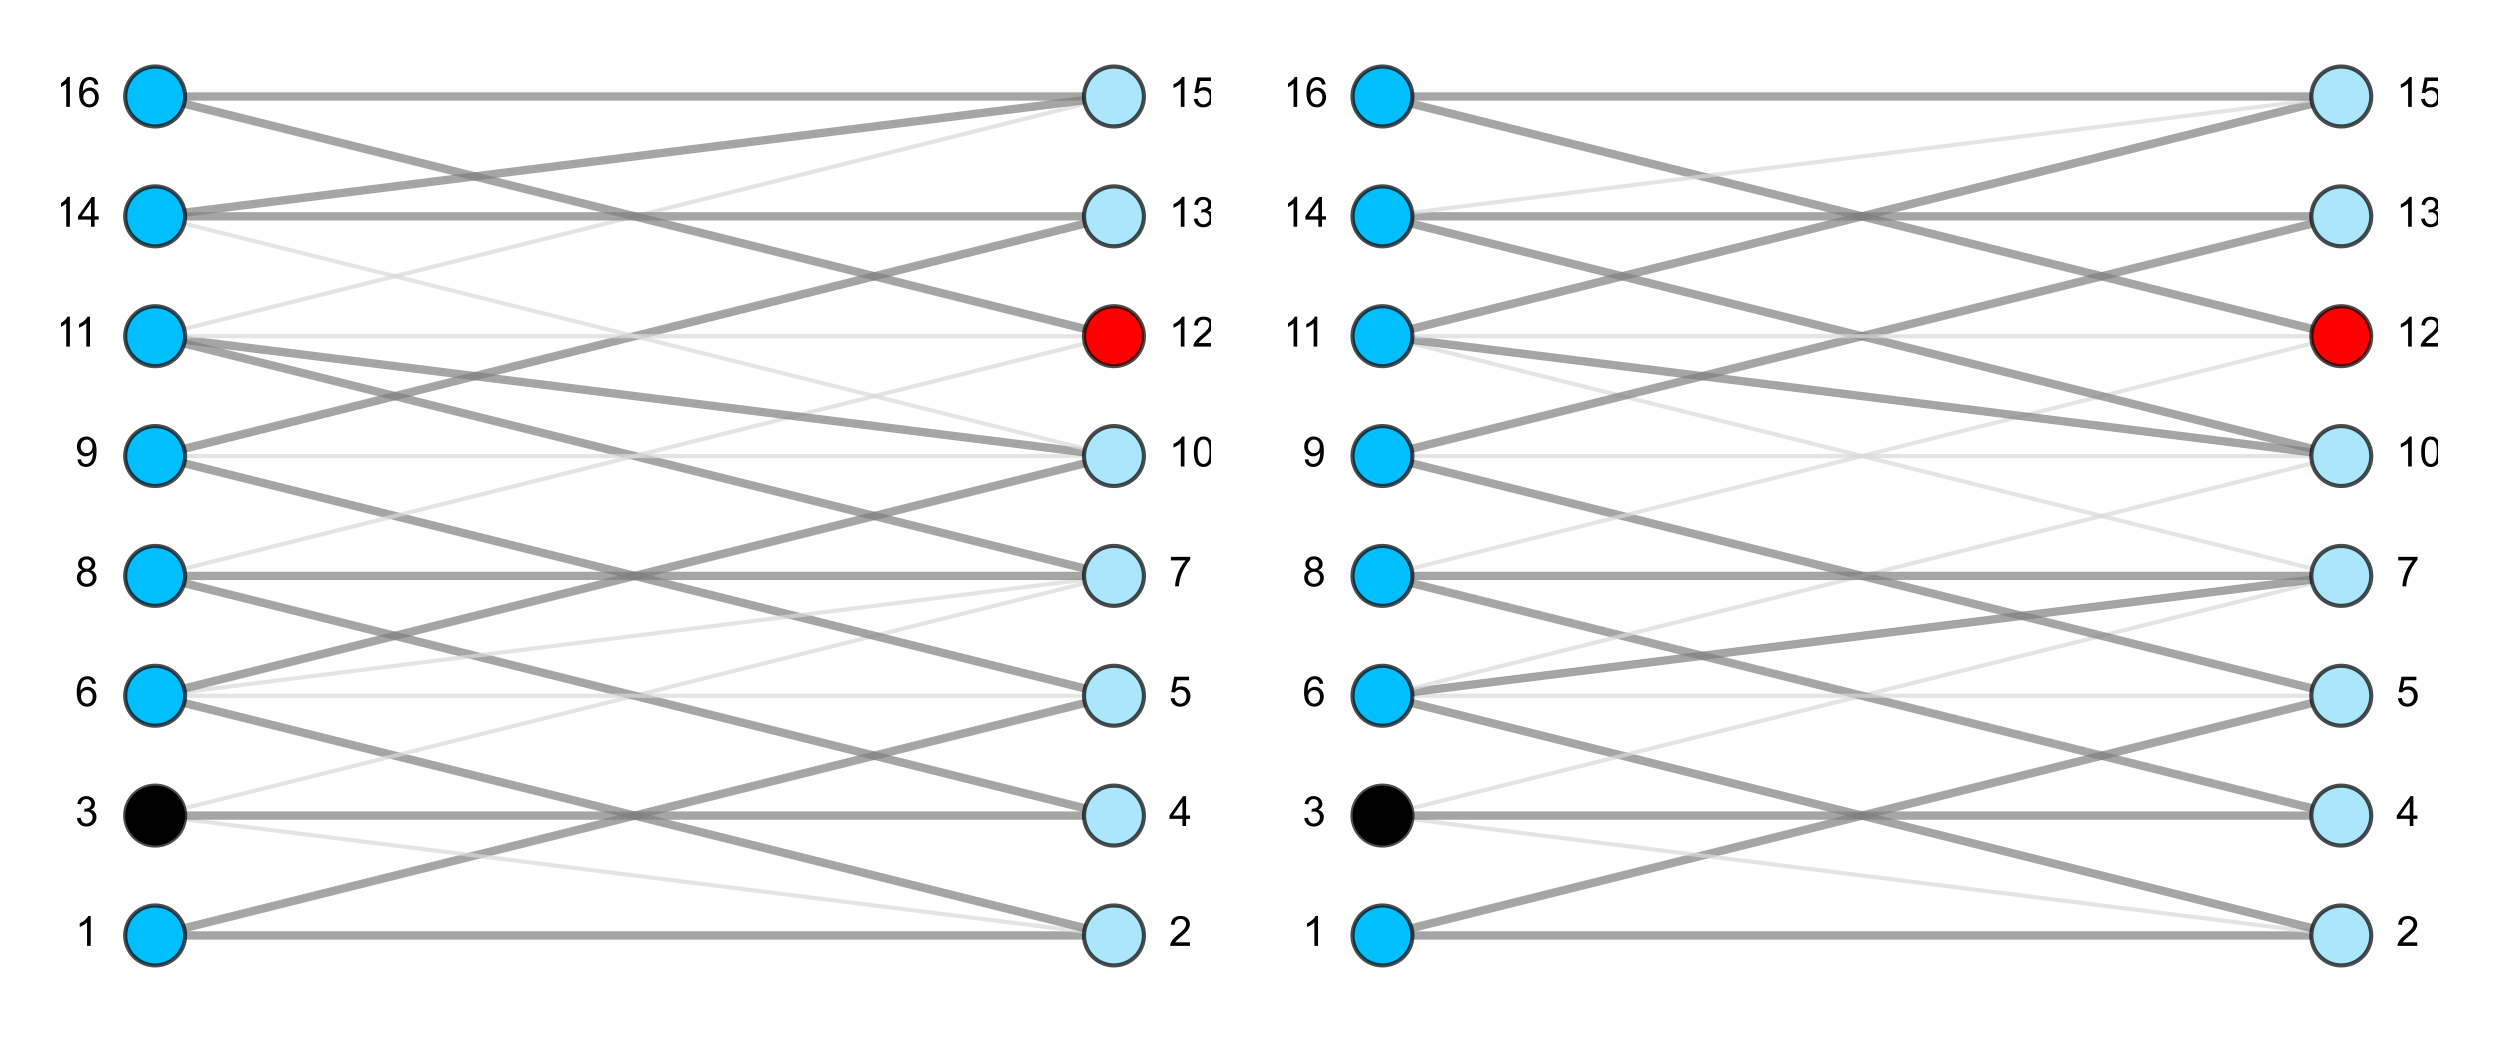<?xml version="1.0" encoding="UTF-8"?>
<svg xmlns="http://www.w3.org/2000/svg" xmlns:xlink="http://www.w3.org/1999/xlink" width="600pt" height="249pt" viewBox="0 0 600 249" version="1.1">
<defs>
<g>
<symbol overflow="visible" id="glyph0-0">
<path style="stroke:none;" d="M 1.25 0 L 1.25 -6.25 L 6.25 -6.25 L 6.25 0 Z M 1.406 -0.156 L 6.094 -0.156 L 6.094 -6.094 L 1.406 -6.094 Z M 1.406 -0.156 "/>
</symbol>
<symbol overflow="visible" id="glyph0-1">
<path style="stroke:none;" d="M 3.727 0 L 2.848 0 L 2.848 -5.602 C 2.637 -5.398 2.359 -5.195 2.016 -4.996 C 1.672 -4.793 1.363 -4.641 1.09 -4.539 L 1.09 -5.391 C 1.582 -5.621 2.012 -5.902 2.379 -6.23 C 2.746 -6.559 3.008 -6.879 3.16 -7.188 L 3.727 -7.188 Z M 3.727 0 "/>
</symbol>
<symbol overflow="visible" id="glyph0-2">
<path style="stroke:none;" d="M 5.035 -0.844 L 5.035 0 L 0.305 0 C 0.297 -0.211 0.332 -0.414 0.406 -0.609 C 0.527 -0.934 0.719 -1.25 0.984 -1.562 C 1.25 -1.875 1.633 -2.234 2.133 -2.648 C 2.91 -3.285 3.438 -3.789 3.711 -4.164 C 3.984 -4.535 4.121 -4.887 4.121 -5.219 C 4.121 -5.566 3.996 -5.863 3.746 -6.102 C 3.5 -6.34 3.172 -6.461 2.773 -6.461 C 2.352 -6.461 2.012 -6.332 1.758 -6.078 C 1.504 -5.824 1.375 -5.473 1.371 -5.023 L 0.469 -5.117 C 0.531 -5.789 0.762 -6.305 1.168 -6.656 C 1.57 -7.012 2.113 -7.188 2.793 -7.188 C 3.48 -7.188 4.023 -6.996 4.422 -6.617 C 4.824 -6.234 5.023 -5.762 5.023 -5.199 C 5.023 -4.914 4.965 -4.633 4.848 -4.355 C 4.73 -4.078 4.535 -3.789 4.266 -3.48 C 3.992 -3.176 3.543 -2.754 2.91 -2.223 C 2.383 -1.781 2.043 -1.48 1.895 -1.32 C 1.746 -1.164 1.621 -1.004 1.523 -0.844 Z M 5.035 -0.844 "/>
</symbol>
<symbol overflow="visible" id="glyph0-3">
<path style="stroke:none;" d="M 0.422 -1.891 L 1.297 -2.008 C 1.398 -1.508 1.57 -1.148 1.812 -0.93 C 2.055 -0.711 2.352 -0.602 2.699 -0.602 C 3.113 -0.602 3.461 -0.742 3.746 -1.031 C 4.031 -1.316 4.176 -1.672 4.176 -2.094 C 4.176 -2.5 4.043 -2.832 3.781 -3.094 C 3.516 -3.355 3.18 -3.484 2.773 -3.484 C 2.609 -3.484 2.402 -3.453 2.152 -3.391 L 2.25 -4.16 C 2.309 -4.152 2.355 -4.148 2.391 -4.148 C 2.766 -4.148 3.105 -4.25 3.402 -4.445 C 3.703 -4.641 3.852 -4.941 3.852 -5.348 C 3.852 -5.668 3.742 -5.938 3.523 -6.148 C 3.305 -6.359 3.027 -6.465 2.68 -6.465 C 2.34 -6.465 2.055 -6.359 1.828 -6.141 C 1.598 -5.926 1.453 -5.605 1.387 -5.176 L 0.508 -5.332 C 0.617 -5.922 0.859 -6.379 1.242 -6.703 C 1.621 -7.027 2.094 -7.188 2.66 -7.188 C 3.051 -7.188 3.41 -7.105 3.742 -6.938 C 4.07 -6.77 4.32 -6.539 4.496 -6.25 C 4.668 -5.961 4.758 -5.652 4.758 -5.328 C 4.758 -5.02 4.672 -4.734 4.508 -4.484 C 4.34 -4.23 4.094 -4.027 3.77 -3.875 C 4.191 -3.777 4.523 -3.578 4.758 -3.27 C 4.992 -2.961 5.109 -2.578 5.109 -2.113 C 5.109 -1.488 4.879 -0.961 4.422 -0.523 C 3.969 -0.09 3.391 0.125 2.695 0.125 C 2.066 0.125 1.547 -0.059 1.129 -0.434 C 0.715 -0.809 0.477 -1.293 0.422 -1.891 Z M 0.422 -1.891 "/>
</symbol>
<symbol overflow="visible" id="glyph0-4">
<path style="stroke:none;" d="M 3.234 0 L 3.234 -1.715 L 0.125 -1.715 L 0.125 -2.52 L 3.395 -7.156 L 4.109 -7.156 L 4.109 -2.52 L 5.078 -2.52 L 5.078 -1.715 L 4.109 -1.715 L 4.109 0 Z M 3.234 -2.52 L 3.234 -5.746 L 0.992 -2.52 Z M 3.234 -2.52 "/>
</symbol>
<symbol overflow="visible" id="glyph0-5">
<path style="stroke:none;" d="M 0.414 -1.875 L 1.336 -1.953 C 1.406 -1.504 1.566 -1.168 1.812 -0.941 C 2.062 -0.715 2.363 -0.602 2.715 -0.602 C 3.137 -0.602 3.496 -0.762 3.789 -1.078 C 4.082 -1.398 4.227 -1.82 4.227 -2.348 C 4.227 -2.852 4.086 -3.246 3.805 -3.535 C 3.523 -3.824 3.156 -3.969 2.699 -3.969 C 2.418 -3.969 2.16 -3.906 1.934 -3.777 C 1.707 -3.648 1.527 -3.48 1.398 -3.277 L 0.57 -3.383 L 1.266 -7.062 L 4.824 -7.062 L 4.824 -6.219 L 1.969 -6.219 L 1.582 -4.297 C 2.012 -4.598 2.461 -4.746 2.934 -4.746 C 3.559 -4.746 4.086 -4.531 4.516 -4.098 C 4.945 -3.664 5.16 -3.105 5.16 -2.426 C 5.16 -1.777 4.973 -1.219 4.594 -0.746 C 4.137 -0.168 3.508 0.121 2.715 0.121 C 2.062 0.121 1.531 -0.059 1.121 -0.426 C 0.711 -0.789 0.473 -1.273 0.414 -1.875 Z M 0.414 -1.875 "/>
</symbol>
<symbol overflow="visible" id="glyph0-6">
<path style="stroke:none;" d="M 4.977 -5.406 L 4.102 -5.336 C 4.023 -5.68 3.914 -5.934 3.77 -6.09 C 3.531 -6.34 3.238 -6.465 2.891 -6.465 C 2.609 -6.465 2.363 -6.387 2.152 -6.23 C 1.875 -6.027 1.66 -5.734 1.5 -5.348 C 1.34 -4.961 1.258 -4.406 1.25 -3.691 C 1.461 -4.016 1.719 -4.254 2.027 -4.41 C 2.332 -4.566 2.652 -4.645 2.988 -4.645 C 3.574 -4.645 4.074 -4.43 4.484 -3.996 C 4.898 -3.566 5.102 -3.008 5.102 -2.324 C 5.102 -1.875 5.004 -1.457 4.812 -1.07 C 4.617 -0.688 4.352 -0.391 4.016 -0.188 C 3.676 0.02 3.289 0.121 2.859 0.121 C 2.129 0.121 1.531 -0.148 1.07 -0.688 C 0.609 -1.227 0.375 -2.113 0.375 -3.352 C 0.375 -4.734 0.633 -5.738 1.141 -6.367 C 1.586 -6.914 2.188 -7.188 2.945 -7.188 C 3.508 -7.188 3.969 -7.031 4.328 -6.715 C 4.688 -6.398 4.902 -5.961 4.977 -5.406 Z M 1.387 -2.32 C 1.387 -2.016 1.449 -1.727 1.578 -1.449 C 1.707 -1.172 1.887 -0.961 2.117 -0.816 C 2.352 -0.672 2.594 -0.602 2.848 -0.602 C 3.219 -0.602 3.535 -0.75 3.805 -1.051 C 4.07 -1.352 4.203 -1.758 4.203 -2.27 C 4.203 -2.766 4.07 -3.156 3.809 -3.441 C 3.547 -3.727 3.211 -3.867 2.812 -3.867 C 2.414 -3.867 2.078 -3.727 1.801 -3.441 C 1.523 -3.156 1.387 -2.781 1.387 -2.32 Z M 1.387 -2.32 "/>
</symbol>
<symbol overflow="visible" id="glyph0-7">
<path style="stroke:none;" d="M 0.473 -6.219 L 0.473 -7.066 L 5.109 -7.066 L 5.109 -6.383 C 4.652 -5.898 4.199 -5.254 3.754 -4.449 C 3.305 -3.645 2.961 -2.816 2.715 -1.969 C 2.539 -1.367 2.426 -0.711 2.379 0 L 1.477 0 C 1.484 -0.562 1.594 -1.242 1.805 -2.039 C 2.016 -2.836 2.32 -3.609 2.719 -4.348 C 3.113 -5.09 3.535 -5.711 3.98 -6.219 Z M 0.473 -6.219 "/>
</symbol>
<symbol overflow="visible" id="glyph0-8">
<path style="stroke:none;" d="M 1.766 -3.883 C 1.402 -4.016 1.133 -4.207 0.957 -4.453 C 0.781 -4.699 0.695 -4.996 0.695 -5.344 C 0.695 -5.863 0.879 -6.301 1.254 -6.656 C 1.629 -7.012 2.129 -7.188 2.75 -7.188 C 3.375 -7.188 3.875 -7.008 4.258 -6.645 C 4.641 -6.281 4.828 -5.84 4.828 -5.316 C 4.828 -4.984 4.742 -4.695 4.566 -4.449 C 4.395 -4.203 4.129 -4.016 3.773 -3.883 C 4.215 -3.738 4.547 -3.508 4.777 -3.188 C 5.008 -2.867 5.121 -2.488 5.121 -2.047 C 5.121 -1.434 4.906 -0.918 4.473 -0.504 C 4.039 -0.086 3.469 0.121 2.766 0.121 C 2.059 0.121 1.488 -0.086 1.055 -0.504 C 0.621 -0.922 0.406 -1.445 0.406 -2.07 C 0.406 -2.535 0.523 -2.926 0.758 -3.238 C 0.996 -3.555 1.332 -3.77 1.766 -3.883 Z M 1.594 -5.371 C 1.594 -5.031 1.699 -4.758 1.918 -4.539 C 2.137 -4.324 2.422 -4.219 2.77 -4.219 C 3.109 -4.219 3.383 -4.324 3.602 -4.539 C 3.816 -4.75 3.926 -5.012 3.926 -5.32 C 3.926 -5.645 3.812 -5.914 3.59 -6.137 C 3.367 -6.355 3.09 -6.465 2.758 -6.465 C 2.422 -6.465 2.145 -6.359 1.922 -6.141 C 1.703 -5.926 1.594 -5.672 1.594 -5.371 Z M 1.309 -2.066 C 1.309 -1.816 1.367 -1.57 1.488 -1.336 C 1.605 -1.102 1.781 -0.922 2.016 -0.793 C 2.25 -0.664 2.504 -0.602 2.773 -0.602 C 3.195 -0.602 3.539 -0.734 3.812 -1.008 C 4.086 -1.277 4.223 -1.621 4.223 -2.035 C 4.223 -2.461 4.082 -2.809 3.801 -3.086 C 3.52 -3.363 3.168 -3.5 2.742 -3.5 C 2.328 -3.5 1.988 -3.363 1.715 -3.09 C 1.445 -2.816 1.309 -2.477 1.309 -2.066 Z M 1.309 -2.066 "/>
</symbol>
<symbol overflow="visible" id="glyph0-9">
<path style="stroke:none;" d="M 0.547 -1.656 L 1.391 -1.734 C 1.461 -1.336 1.602 -1.047 1.801 -0.867 C 2.004 -0.688 2.262 -0.602 2.578 -0.602 C 2.848 -0.602 3.086 -0.664 3.289 -0.785 C 3.492 -0.91 3.66 -1.074 3.789 -1.281 C 3.918 -1.488 4.027 -1.766 4.117 -2.117 C 4.203 -2.469 4.25 -2.828 4.25 -3.195 C 4.25 -3.234 4.246 -3.289 4.242 -3.367 C 4.066 -3.09 3.828 -2.863 3.523 -2.688 C 3.219 -2.516 2.891 -2.426 2.535 -2.426 C 1.941 -2.426 1.441 -2.641 1.031 -3.07 C 0.621 -3.5 0.414 -4.066 0.414 -4.77 C 0.414 -5.496 0.629 -6.082 1.059 -6.523 C 1.484 -6.965 2.023 -7.188 2.664 -7.188 C 3.133 -7.188 3.559 -7.062 3.941 -6.812 C 4.328 -6.562 4.621 -6.203 4.82 -5.738 C 5.023 -5.273 5.121 -4.605 5.121 -3.727 C 5.121 -2.812 5.023 -2.082 4.824 -1.539 C 4.625 -1 4.332 -0.586 3.938 -0.305 C 3.547 -0.02 3.086 0.121 2.559 0.121 C 2 0.121 1.543 -0.035 1.188 -0.344 C 0.832 -0.656 0.617 -1.094 0.547 -1.656 Z M 4.145 -4.812 C 4.145 -5.32 4.012 -5.719 3.742 -6.016 C 3.473 -6.312 3.152 -6.461 2.773 -6.461 C 2.383 -6.461 2.043 -6.301 1.754 -5.98 C 1.465 -5.664 1.32 -5.25 1.32 -4.742 C 1.32 -4.285 1.457 -3.914 1.73 -3.629 C 2.008 -3.344 2.344 -3.203 2.75 -3.203 C 3.156 -3.203 3.492 -3.344 3.754 -3.629 C 4.016 -3.914 4.145 -4.309 4.145 -4.812 Z M 4.145 -4.812 "/>
</symbol>
<symbol overflow="visible" id="glyph0-10">
<path style="stroke:none;" d="M 0.414 -3.531 C 0.414 -4.375 0.504 -5.059 0.676 -5.574 C 0.852 -6.09 1.109 -6.488 1.453 -6.766 C 1.797 -7.047 2.227 -7.188 2.75 -7.188 C 3.133 -7.188 3.469 -7.109 3.758 -6.957 C 4.047 -6.801 4.289 -6.578 4.477 -6.285 C 4.664 -5.996 4.812 -5.641 4.922 -5.223 C 5.031 -4.805 5.082 -4.238 5.082 -3.531 C 5.082 -2.691 4.996 -2.012 4.824 -1.496 C 4.652 -0.98 4.395 -0.582 4.051 -0.301 C 3.707 -0.02 3.273 0.121 2.75 0.121 C 2.059 0.121 1.516 -0.125 1.125 -0.621 C 0.652 -1.215 0.414 -2.188 0.414 -3.531 Z M 1.32 -3.531 C 1.32 -2.355 1.457 -1.574 1.73 -1.184 C 2.008 -0.797 2.344 -0.602 2.75 -0.602 C 3.152 -0.602 3.492 -0.797 3.766 -1.188 C 4.043 -1.578 4.18 -2.359 4.18 -3.531 C 4.18 -4.711 4.043 -5.492 3.766 -5.879 C 3.492 -6.266 3.148 -6.461 2.738 -6.461 C 2.336 -6.461 2.012 -6.289 1.773 -5.945 C 1.469 -5.512 1.32 -4.707 1.32 -3.531 Z M 1.32 -3.531 "/>
</symbol>
</g>
<clipPath id="clip1">
  <path d="M 281 104 L 290.641 104 L 290.641 113 L 281 113 Z M 281 104 "/>
</clipPath>
<clipPath id="clip2">
  <path d="M 14.641 75 L 22 75 L 22 84 L 14.641 84 Z M 14.641 75 "/>
</clipPath>
<clipPath id="clip3">
  <path d="M 281 75 L 290.641 75 L 290.641 84 L 281 84 Z M 281 75 "/>
</clipPath>
<clipPath id="clip4">
  <path d="M 281 47 L 290.641 47 L 290.641 55 L 281 55 Z M 281 47 "/>
</clipPath>
<clipPath id="clip5">
  <path d="M 14.641 47 L 24 47 L 24 55 L 14.641 55 Z M 14.641 47 "/>
</clipPath>
<clipPath id="clip6">
  <path d="M 255 11.039 L 280 11.039 L 280 35 L 255 35 Z M 255 11.039 "/>
</clipPath>
<clipPath id="clip7">
  <path d="M 281 18 L 290.641 18 L 290.641 26 L 281 26 Z M 281 18 "/>
</clipPath>
<clipPath id="clip8">
  <path d="M 25 11.039 L 50 11.039 L 50 35 L 25 35 Z M 25 11.039 "/>
</clipPath>
<clipPath id="clip9">
  <path d="M 14.641 18 L 24 18 L 24 26 L 14.641 26 Z M 14.641 18 "/>
</clipPath>
<clipPath id="clip10">
  <path d="M 576 104 L 585.121 104 L 585.121 113 L 576 113 Z M 576 104 "/>
</clipPath>
<clipPath id="clip11">
  <path d="M 309.121 75 L 317 75 L 317 84 L 309.121 84 Z M 309.121 75 "/>
</clipPath>
<clipPath id="clip12">
  <path d="M 576 75 L 585.121 75 L 585.121 84 L 576 84 Z M 576 75 "/>
</clipPath>
<clipPath id="clip13">
  <path d="M 576 47 L 585.121 47 L 585.121 55 L 576 55 Z M 576 47 "/>
</clipPath>
<clipPath id="clip14">
  <path d="M 309.121 47 L 319 47 L 319 55 L 309.121 55 Z M 309.121 47 "/>
</clipPath>
<clipPath id="clip15">
  <path d="M 550 11.039 L 574 11.039 L 574 35 L 550 35 Z M 550 11.039 "/>
</clipPath>
<clipPath id="clip16">
  <path d="M 576 18 L 585.121 18 L 585.121 26 L 576 26 Z M 576 18 "/>
</clipPath>
<clipPath id="clip17">
  <path d="M 320 11.039 L 344 11.039 L 344 35 L 320 35 Z M 320 11.039 "/>
</clipPath>
<clipPath id="clip18">
  <path d="M 309.121 18 L 319 18 L 319 26 L 309.121 26 Z M 309.121 18 "/>
</clipPath>
</defs>
<g id="surface352">
<path style="fill:none;stroke-width:2;stroke-linecap:butt;stroke-linejoin:miter;stroke:rgb(50%,50%,50%);stroke-opacity:0.7;stroke-miterlimit:3.25;" d="M 40.832 224.508 L 263.758 224.508 "/>
<path style="fill:none;stroke-width:2;stroke-linecap:square;stroke-linejoin:miter;stroke:rgb(50%,50%,50%);stroke-opacity:0.7;stroke-miterlimit:3.25;" d="M 263.758 224.508 Z M 263.758 224.508 "/>
<path style="fill:none;stroke-width:2;stroke-linecap:butt;stroke-linejoin:miter;stroke:rgb(50%,50%,50%);stroke-opacity:0.7;stroke-miterlimit:3.25;" d="M 40.727 223.637 L 263.867 167.852 "/>
<path style="fill:none;stroke-width:2;stroke-linecap:square;stroke-linejoin:miter;stroke:rgb(50%,50%,50%);stroke-opacity:0.7;stroke-miterlimit:3.25;" d="M 263.867 167.852 Z M 263.867 167.852 "/>
<path style="fill:none;stroke-width:1;stroke-linecap:butt;stroke-linejoin:miter;stroke:rgb(84.999%,84.999%,84.999%);stroke-opacity:0.7;stroke-miterlimit:3.25;" d="M 263.785 224.062 L 40.805 196.191 "/>
<path style="fill:none;stroke-width:1;stroke-linecap:square;stroke-linejoin:miter;stroke:rgb(84.999%,84.999%,84.999%);stroke-opacity:0.7;stroke-miterlimit:3.25;" d="M 40.805 196.191 Z M 40.805 196.191 "/>
<path style="fill:none;stroke-width:2;stroke-linecap:butt;stroke-linejoin:miter;stroke:rgb(50%,50%,50%);stroke-opacity:0.7;stroke-miterlimit:3.25;" d="M 263.867 223.637 L 40.727 167.852 "/>
<path style="fill:none;stroke-width:2;stroke-linecap:square;stroke-linejoin:miter;stroke:rgb(50%,50%,50%);stroke-opacity:0.7;stroke-miterlimit:3.25;" d="M 40.727 167.852 Z M 40.727 167.852 "/>
<path style="fill:none;stroke-width:2;stroke-linecap:butt;stroke-linejoin:miter;stroke:rgb(50%,50%,50%);stroke-opacity:0.7;stroke-miterlimit:3.25;" d="M 40.832 195.742 L 263.758 195.742 "/>
<path style="fill:none;stroke-width:2;stroke-linecap:square;stroke-linejoin:miter;stroke:rgb(50%,50%,50%);stroke-opacity:0.7;stroke-miterlimit:3.25;" d="M 263.758 195.742 Z M 263.758 195.742 "/>
<path style="fill:none;stroke-width:1;stroke-linecap:butt;stroke-linejoin:miter;stroke:rgb(84.999%,84.999%,84.999%);stroke-opacity:0.7;stroke-miterlimit:3.25;" d="M 40.727 194.871 L 263.867 139.086 "/>
<path style="fill:none;stroke-width:1;stroke-linecap:square;stroke-linejoin:miter;stroke:rgb(84.999%,84.999%,84.999%);stroke-opacity:0.7;stroke-miterlimit:3.25;" d="M 263.867 139.086 Z M 263.867 139.086 "/>
<path style="fill:none;stroke-width:2;stroke-linecap:butt;stroke-linejoin:miter;stroke:rgb(50%,50%,50%);stroke-opacity:0.7;stroke-miterlimit:3.25;" d="M 263.867 194.871 L 40.727 139.086 "/>
<path style="fill:none;stroke-width:2;stroke-linecap:square;stroke-linejoin:miter;stroke:rgb(50%,50%,50%);stroke-opacity:0.7;stroke-miterlimit:3.25;" d="M 40.727 139.086 Z M 40.727 139.086 "/>
<path style="fill:none;stroke-width:1;stroke-linecap:butt;stroke-linejoin:miter;stroke:rgb(84.999%,84.999%,84.999%);stroke-opacity:0.7;stroke-miterlimit:3.25;" d="M 263.758 166.98 L 40.832 166.98 "/>
<path style="fill:none;stroke-width:1;stroke-linecap:square;stroke-linejoin:miter;stroke:rgb(84.999%,84.999%,84.999%);stroke-opacity:0.7;stroke-miterlimit:3.25;" d="M 40.832 166.98 Z M 40.832 166.98 "/>
<path style="fill:none;stroke-width:2;stroke-linecap:butt;stroke-linejoin:miter;stroke:rgb(50%,50%,50%);stroke-opacity:0.7;stroke-miterlimit:3.25;" d="M 263.867 166.105 L 40.727 110.32 "/>
<path style="fill:none;stroke-width:2;stroke-linecap:square;stroke-linejoin:miter;stroke:rgb(50%,50%,50%);stroke-opacity:0.7;stroke-miterlimit:3.25;" d="M 40.727 110.32 Z M 40.727 110.32 "/>
<path style="fill:none;stroke-width:1;stroke-linecap:butt;stroke-linejoin:miter;stroke:rgb(84.999%,84.999%,84.999%);stroke-opacity:0.7;stroke-miterlimit:3.25;" d="M 40.805 166.535 L 263.785 138.66 "/>
<path style="fill:none;stroke-width:1;stroke-linecap:square;stroke-linejoin:miter;stroke:rgb(84.999%,84.999%,84.999%);stroke-opacity:0.7;stroke-miterlimit:3.25;" d="M 263.785 138.66 Z M 263.785 138.66 "/>
<path style="fill:none;stroke-width:2;stroke-linecap:butt;stroke-linejoin:miter;stroke:rgb(50%,50%,50%);stroke-opacity:0.7;stroke-miterlimit:3.25;" d="M 40.727 166.105 L 263.867 110.32 "/>
<path style="fill:none;stroke-width:2;stroke-linecap:square;stroke-linejoin:miter;stroke:rgb(50%,50%,50%);stroke-opacity:0.7;stroke-miterlimit:3.25;" d="M 263.867 110.32 Z M 263.867 110.32 "/>
<path style="fill:none;stroke-width:2;stroke-linecap:butt;stroke-linejoin:miter;stroke:rgb(50%,50%,50%);stroke-opacity:0.7;stroke-miterlimit:3.25;" d="M 263.758 138.215 L 40.832 138.215 "/>
<path style="fill:none;stroke-width:2;stroke-linecap:square;stroke-linejoin:miter;stroke:rgb(50%,50%,50%);stroke-opacity:0.7;stroke-miterlimit:3.25;" d="M 40.832 138.215 Z M 40.832 138.215 "/>
<path style="fill:none;stroke-width:2;stroke-linecap:butt;stroke-linejoin:miter;stroke:rgb(50%,50%,50%);stroke-opacity:0.7;stroke-miterlimit:3.25;" d="M 263.867 137.344 L 40.727 81.559 "/>
<path style="fill:none;stroke-width:2;stroke-linecap:square;stroke-linejoin:miter;stroke:rgb(50%,50%,50%);stroke-opacity:0.7;stroke-miterlimit:3.25;" d="M 40.727 81.559 Z M 40.727 81.559 "/>
<path style="fill:none;stroke-width:1;stroke-linecap:butt;stroke-linejoin:miter;stroke:rgb(84.999%,84.999%,84.999%);stroke-opacity:0.7;stroke-miterlimit:3.25;" d="M 40.727 137.344 L 263.867 81.559 "/>
<path style="fill:none;stroke-width:1;stroke-linecap:square;stroke-linejoin:miter;stroke:rgb(84.999%,84.999%,84.999%);stroke-opacity:0.7;stroke-miterlimit:3.25;" d="M 263.867 81.559 Z M 263.867 81.559 "/>
<path style="fill:none;stroke-width:1;stroke-linecap:butt;stroke-linejoin:miter;stroke:rgb(84.999%,84.999%,84.999%);stroke-opacity:0.7;stroke-miterlimit:3.25;" d="M 40.832 109.449 L 263.758 109.449 "/>
<path style="fill:none;stroke-width:1;stroke-linecap:square;stroke-linejoin:miter;stroke:rgb(84.999%,84.999%,84.999%);stroke-opacity:0.7;stroke-miterlimit:3.25;" d="M 263.758 109.449 Z M 263.758 109.449 "/>
<path style="fill:none;stroke-width:2;stroke-linecap:butt;stroke-linejoin:miter;stroke:rgb(50%,50%,50%);stroke-opacity:0.7;stroke-miterlimit:3.25;" d="M 40.727 108.578 L 263.867 52.793 "/>
<path style="fill:none;stroke-width:2;stroke-linecap:square;stroke-linejoin:miter;stroke:rgb(50%,50%,50%);stroke-opacity:0.7;stroke-miterlimit:3.25;" d="M 263.867 52.793 Z M 263.867 52.793 "/>
<path style="fill:none;stroke-width:2;stroke-linecap:butt;stroke-linejoin:miter;stroke:rgb(50%,50%,50%);stroke-opacity:0.7;stroke-miterlimit:3.25;" d="M 263.785 109.004 L 40.805 81.133 "/>
<path style="fill:none;stroke-width:2;stroke-linecap:square;stroke-linejoin:miter;stroke:rgb(50%,50%,50%);stroke-opacity:0.7;stroke-miterlimit:3.25;" d="M 40.805 81.133 Z M 40.805 81.133 "/>
<path style="fill:none;stroke-width:1;stroke-linecap:butt;stroke-linejoin:miter;stroke:rgb(84.999%,84.999%,84.999%);stroke-opacity:0.7;stroke-miterlimit:3.25;" d="M 263.867 108.578 L 40.727 52.793 "/>
<path style="fill:none;stroke-width:1;stroke-linecap:square;stroke-linejoin:miter;stroke:rgb(84.999%,84.999%,84.999%);stroke-opacity:0.7;stroke-miterlimit:3.25;" d="M 40.727 52.793 Z M 40.727 52.793 "/>
<path style="fill:none;stroke-width:1;stroke-linecap:butt;stroke-linejoin:miter;stroke:rgb(84.999%,84.999%,84.999%);stroke-opacity:0.7;stroke-miterlimit:3.25;" d="M 40.832 80.684 L 263.758 80.684 "/>
<path style="fill:none;stroke-width:1;stroke-linecap:square;stroke-linejoin:miter;stroke:rgb(84.999%,84.999%,84.999%);stroke-opacity:0.7;stroke-miterlimit:3.25;" d="M 263.758 80.684 Z M 263.758 80.684 "/>
<path style="fill:none;stroke-width:1;stroke-linecap:butt;stroke-linejoin:miter;stroke:rgb(84.999%,84.999%,84.999%);stroke-opacity:0.7;stroke-miterlimit:3.25;" d="M 40.727 79.812 L 263.867 24.027 "/>
<path style="fill:none;stroke-width:1;stroke-linecap:square;stroke-linejoin:miter;stroke:rgb(84.999%,84.999%,84.999%);stroke-opacity:0.7;stroke-miterlimit:3.25;" d="M 263.867 24.027 Z M 263.867 24.027 "/>
<path style="fill:none;stroke-width:2;stroke-linecap:butt;stroke-linejoin:miter;stroke:rgb(50%,50%,50%);stroke-opacity:0.7;stroke-miterlimit:3.25;" d="M 263.867 79.812 L 40.727 24.027 "/>
<path style="fill:none;stroke-width:2;stroke-linecap:square;stroke-linejoin:miter;stroke:rgb(50%,50%,50%);stroke-opacity:0.7;stroke-miterlimit:3.25;" d="M 40.727 24.027 Z M 40.727 24.027 "/>
<path style="fill:none;stroke-width:2;stroke-linecap:butt;stroke-linejoin:miter;stroke:rgb(50%,50%,50%);stroke-opacity:0.7;stroke-miterlimit:3.25;" d="M 263.758 51.922 L 40.832 51.922 "/>
<path style="fill:none;stroke-width:2;stroke-linecap:square;stroke-linejoin:miter;stroke:rgb(50%,50%,50%);stroke-opacity:0.7;stroke-miterlimit:3.25;" d="M 40.832 51.922 Z M 40.832 51.922 "/>
<path style="fill:none;stroke-width:2;stroke-linecap:butt;stroke-linejoin:miter;stroke:rgb(50%,50%,50%);stroke-opacity:0.7;stroke-miterlimit:3.25;" d="M 40.805 51.473 L 263.785 23.602 "/>
<path style="fill:none;stroke-width:2;stroke-linecap:square;stroke-linejoin:miter;stroke:rgb(50%,50%,50%);stroke-opacity:0.7;stroke-miterlimit:3.25;" d="M 263.785 23.602 Z M 263.785 23.602 "/>
<path style="fill:none;stroke-width:2;stroke-linecap:butt;stroke-linejoin:miter;stroke:rgb(50%,50%,50%);stroke-opacity:0.7;stroke-miterlimit:3.25;" d="M 263.758 23.156 L 40.832 23.156 "/>
<path style="fill:none;stroke-width:2;stroke-linecap:square;stroke-linejoin:miter;stroke:rgb(50%,50%,50%);stroke-opacity:0.7;stroke-miterlimit:3.25;" d="M 40.832 23.156 Z M 40.832 23.156 "/>
<path style="fill-rule:evenodd;fill:rgb(0%,74.901%,99.998%);fill-opacity:1;stroke-width:1;stroke-linecap:square;stroke-linejoin:miter;stroke:rgb(0%,0%,0%);stroke-opacity:0.7;stroke-miterlimit:3.25;" d="M 44.426 224.508 C 44.426 222.602 43.672 220.773 42.32 219.422 C 40.973 218.074 39.145 217.316 37.238 217.316 C 35.328 217.316 33.5 218.074 32.152 219.422 C 30.805 220.773 30.047 222.602 30.047 224.508 C 30.047 226.414 30.805 228.246 32.152 229.594 C 33.5 230.941 35.328 231.699 37.238 231.699 C 39.145 231.699 40.973 230.941 42.32 229.594 C 43.672 228.246 44.426 226.414 44.426 224.508 Z M 44.426 224.508 "/>
<g style="fill:rgb(0%,0%,0%);fill-opacity:1;">
  <use xlink:href="#glyph0-1" x="18.045" y="227.009"/>
</g>
<path style="fill-rule:evenodd;fill:rgb(66.998%,89.999%,98.999%);fill-opacity:1;stroke-width:1;stroke-linecap:square;stroke-linejoin:miter;stroke:rgb(0%,0%,0%);stroke-opacity:0.7;stroke-miterlimit:3.25;" d="M 274.547 224.508 C 274.547 222.602 273.789 220.773 272.438 219.422 C 271.09 218.074 269.262 217.316 267.355 217.316 C 265.445 217.316 263.617 218.074 262.27 219.422 C 260.922 220.773 260.164 222.602 260.164 224.508 C 260.164 226.414 260.922 228.246 262.27 229.594 C 263.617 230.941 265.445 231.699 267.355 231.699 C 269.262 231.699 271.09 230.941 272.438 229.594 C 273.789 228.246 274.547 226.414 274.547 224.508 Z M 274.547 224.508 "/>
<g style="fill:rgb(0%,0%,0%);fill-opacity:1;">
  <use xlink:href="#glyph0-2" x="280.545" y="227.009"/>
</g>
<path style="fill-rule:evenodd;fill:rgb(0%,0%,0%);fill-opacity:1;stroke-width:1;stroke-linecap:square;stroke-linejoin:miter;stroke:rgb(0%,0%,0%);stroke-opacity:0.7;stroke-miterlimit:3.25;" d="M 44.426 195.742 C 44.426 193.836 43.672 192.008 42.32 190.66 C 40.973 189.309 39.145 188.551 37.238 188.551 C 35.328 188.551 33.5 189.309 32.152 190.66 C 30.805 192.008 30.047 193.836 30.047 195.742 C 30.047 197.652 30.805 199.48 32.152 200.828 C 33.5 202.176 35.328 202.934 37.238 202.934 C 39.145 202.934 40.973 202.176 42.32 200.828 C 43.672 199.48 44.426 197.652 44.426 195.742 Z M 44.426 195.742 "/>
<g style="fill:rgb(0%,0%,0%);fill-opacity:1;">
  <use xlink:href="#glyph0-3" x="18.045" y="198.244"/>
</g>
<path style="fill-rule:evenodd;fill:rgb(66.998%,89.999%,98.999%);fill-opacity:1;stroke-width:1;stroke-linecap:square;stroke-linejoin:miter;stroke:rgb(0%,0%,0%);stroke-opacity:0.7;stroke-miterlimit:3.25;" d="M 274.547 195.742 C 274.547 193.836 273.789 192.008 272.438 190.66 C 271.09 189.309 269.262 188.551 267.355 188.551 C 265.445 188.551 263.617 189.309 262.27 190.66 C 260.922 192.008 260.164 193.836 260.164 195.742 C 260.164 197.652 260.922 199.48 262.27 200.828 C 263.617 202.176 265.445 202.934 267.355 202.934 C 269.262 202.934 271.09 202.176 272.438 200.828 C 273.789 199.48 274.547 197.652 274.547 195.742 Z M 274.547 195.742 "/>
<g style="fill:rgb(0%,0%,0%);fill-opacity:1;">
  <use xlink:href="#glyph0-4" x="280.545" y="198.244"/>
</g>
<path style="fill-rule:evenodd;fill:rgb(66.998%,89.999%,98.999%);fill-opacity:1;stroke-width:1;stroke-linecap:square;stroke-linejoin:miter;stroke:rgb(0%,0%,0%);stroke-opacity:0.7;stroke-miterlimit:3.25;" d="M 274.547 166.98 C 274.547 165.07 273.789 163.242 272.438 161.895 C 271.09 160.547 269.262 159.789 267.355 159.789 C 265.445 159.789 263.617 160.547 262.27 161.895 C 260.922 163.242 260.164 165.07 260.164 166.98 C 260.164 168.887 260.922 170.715 262.27 172.062 C 263.617 173.414 265.445 174.172 267.355 174.172 C 269.262 174.172 271.09 173.414 272.438 172.062 C 273.789 170.715 274.547 168.887 274.547 166.98 Z M 274.547 166.98 "/>
<g style="fill:rgb(0%,0%,0%);fill-opacity:1;">
  <use xlink:href="#glyph0-5" x="280.545" y="169.479"/>
</g>
<path style="fill-rule:evenodd;fill:rgb(0%,74.901%,99.998%);fill-opacity:1;stroke-width:1;stroke-linecap:square;stroke-linejoin:miter;stroke:rgb(0%,0%,0%);stroke-opacity:0.7;stroke-miterlimit:3.25;" d="M 44.426 166.98 C 44.426 165.07 43.672 163.242 42.32 161.895 C 40.973 160.547 39.145 159.789 37.238 159.789 C 35.328 159.789 33.5 160.547 32.152 161.895 C 30.805 163.242 30.047 165.07 30.047 166.98 C 30.047 168.887 30.805 170.715 32.152 172.062 C 33.5 173.414 35.328 174.172 37.238 174.172 C 39.145 174.172 40.973 173.414 42.32 172.062 C 43.672 170.715 44.426 168.887 44.426 166.98 Z M 44.426 166.98 "/>
<g style="fill:rgb(0%,0%,0%);fill-opacity:1;">
  <use xlink:href="#glyph0-6" x="18.045" y="169.479"/>
</g>
<path style="fill-rule:evenodd;fill:rgb(66.998%,89.999%,98.999%);fill-opacity:1;stroke-width:1;stroke-linecap:square;stroke-linejoin:miter;stroke:rgb(0%,0%,0%);stroke-opacity:0.7;stroke-miterlimit:3.25;" d="M 274.547 138.215 C 274.547 136.309 273.789 134.477 272.438 133.129 C 271.09 131.781 269.262 131.023 267.355 131.023 C 265.445 131.023 263.617 131.781 262.27 133.129 C 260.922 134.477 260.164 136.309 260.164 138.215 C 260.164 140.121 260.922 141.949 262.27 143.301 C 263.617 144.648 265.445 145.406 267.355 145.406 C 269.262 145.406 271.09 144.648 272.438 143.301 C 273.789 141.949 274.547 140.121 274.547 138.215 Z M 274.547 138.215 "/>
<g style="fill:rgb(0%,0%,0%);fill-opacity:1;">
  <use xlink:href="#glyph0-7" x="280.545" y="140.715"/>
</g>
<path style="fill-rule:evenodd;fill:rgb(0%,74.901%,99.998%);fill-opacity:1;stroke-width:1;stroke-linecap:square;stroke-linejoin:miter;stroke:rgb(0%,0%,0%);stroke-opacity:0.7;stroke-miterlimit:3.25;" d="M 44.426 138.215 C 44.426 136.309 43.672 134.477 42.32 133.129 C 40.973 131.781 39.145 131.023 37.238 131.023 C 35.328 131.023 33.5 131.781 32.152 133.129 C 30.805 134.477 30.047 136.309 30.047 138.215 C 30.047 140.121 30.805 141.949 32.152 143.301 C 33.5 144.648 35.328 145.406 37.238 145.406 C 39.145 145.406 40.973 144.648 42.32 143.301 C 43.672 141.949 44.426 140.121 44.426 138.215 Z M 44.426 138.215 "/>
<g style="fill:rgb(0%,0%,0%);fill-opacity:1;">
  <use xlink:href="#glyph0-8" x="18.045" y="140.715"/>
</g>
<path style="fill-rule:evenodd;fill:rgb(0%,74.901%,99.998%);fill-opacity:1;stroke-width:1;stroke-linecap:square;stroke-linejoin:miter;stroke:rgb(0%,0%,0%);stroke-opacity:0.7;stroke-miterlimit:3.25;" d="M 44.426 109.449 C 44.426 107.543 43.672 105.715 42.32 104.363 C 40.973 103.016 39.145 102.258 37.238 102.258 C 35.328 102.258 33.5 103.016 32.152 104.363 C 30.805 105.715 30.047 107.543 30.047 109.449 C 30.047 111.355 30.805 113.188 32.152 114.535 C 33.5 115.883 35.328 116.641 37.238 116.641 C 39.145 116.641 40.973 115.883 42.32 114.535 C 43.672 113.188 44.426 111.355 44.426 109.449 Z M 44.426 109.449 "/>
<g style="fill:rgb(0%,0%,0%);fill-opacity:1;">
  <use xlink:href="#glyph0-9" x="18.045" y="111.95"/>
</g>
<path style="fill-rule:evenodd;fill:rgb(66.998%,89.999%,98.999%);fill-opacity:1;stroke-width:1;stroke-linecap:square;stroke-linejoin:miter;stroke:rgb(0%,0%,0%);stroke-opacity:0.7;stroke-miterlimit:3.25;" d="M 274.547 109.449 C 274.547 107.543 273.789 105.715 272.438 104.363 C 271.09 103.016 269.262 102.258 267.355 102.258 C 265.445 102.258 263.617 103.016 262.27 104.363 C 260.922 105.715 260.164 107.543 260.164 109.449 C 260.164 111.355 260.922 113.188 262.27 114.535 C 263.617 115.883 265.445 116.641 267.355 116.641 C 269.262 116.641 271.09 115.883 272.438 114.535 C 273.789 113.188 274.547 111.355 274.547 109.449 Z M 274.547 109.449 "/>
<g clip-path="url(#clip1)" clip-rule="nonzero">
<g style="fill:rgb(0%,0%,0%);fill-opacity:1;">
  <use xlink:href="#glyph0-1" x="280.545" y="111.95"/>
  <use xlink:href="#glyph0-10" x="286.107" y="111.95"/>
</g>
</g>
<path style="fill-rule:evenodd;fill:rgb(0%,74.901%,99.998%);fill-opacity:1;stroke-width:1;stroke-linecap:square;stroke-linejoin:miter;stroke:rgb(0%,0%,0%);stroke-opacity:0.7;stroke-miterlimit:3.25;" d="M 44.426 80.684 C 44.426 78.777 43.672 76.949 42.32 75.602 C 40.973 74.25 39.145 73.492 37.238 73.492 C 35.328 73.492 33.5 74.25 32.152 75.602 C 30.805 76.949 30.047 78.777 30.047 80.684 C 30.047 82.594 30.805 84.422 32.152 85.77 C 33.5 87.117 35.328 87.875 37.238 87.875 C 39.145 87.875 40.973 87.117 42.32 85.77 C 43.672 84.422 44.426 82.594 44.426 80.684 Z M 44.426 80.684 "/>
<g clip-path="url(#clip2)" clip-rule="nonzero">
<g style="fill:rgb(0%,0%,0%);fill-opacity:1;">
  <use xlink:href="#glyph0-1" x="13.045" y="83.185"/>
  <use xlink:href="#glyph0-1" x="17.865" y="83.185"/>
</g>
</g>
<path style="fill-rule:evenodd;fill:rgb(99.998%,0%,0%);fill-opacity:1;stroke-width:1;stroke-linecap:square;stroke-linejoin:miter;stroke:rgb(0%,0%,0%);stroke-opacity:0.7;stroke-miterlimit:3.25;" d="M 274.547 80.684 C 274.547 78.777 273.789 76.949 272.438 75.602 C 271.09 74.25 269.262 73.492 267.355 73.492 C 265.445 73.492 263.617 74.25 262.27 75.602 C 260.922 76.949 260.164 78.777 260.164 80.684 C 260.164 82.594 260.922 84.422 262.27 85.77 C 263.617 87.117 265.445 87.875 267.355 87.875 C 269.262 87.875 271.09 87.117 272.438 85.77 C 273.789 84.422 274.547 82.594 274.547 80.684 Z M 274.547 80.684 "/>
<g clip-path="url(#clip3)" clip-rule="nonzero">
<g style="fill:rgb(0%,0%,0%);fill-opacity:1;">
  <use xlink:href="#glyph0-1" x="280.545" y="83.185"/>
  <use xlink:href="#glyph0-2" x="286.107" y="83.185"/>
</g>
</g>
<path style="fill-rule:evenodd;fill:rgb(66.998%,89.999%,98.999%);fill-opacity:1;stroke-width:1;stroke-linecap:square;stroke-linejoin:miter;stroke:rgb(0%,0%,0%);stroke-opacity:0.7;stroke-miterlimit:3.25;" d="M 274.547 51.922 C 274.547 50.012 273.789 48.184 272.438 46.836 C 271.09 45.488 269.262 44.73 267.355 44.73 C 265.445 44.73 263.617 45.488 262.27 46.836 C 260.922 48.184 260.164 50.012 260.164 51.922 C 260.164 53.828 260.922 55.656 262.27 57.004 C 263.617 58.355 265.445 59.113 267.355 59.113 C 269.262 59.113 271.09 58.355 272.438 57.004 C 273.789 55.656 274.547 53.828 274.547 51.922 Z M 274.547 51.922 "/>
<g clip-path="url(#clip4)" clip-rule="nonzero">
<g style="fill:rgb(0%,0%,0%);fill-opacity:1;">
  <use xlink:href="#glyph0-1" x="280.545" y="54.421"/>
  <use xlink:href="#glyph0-3" x="286.107" y="54.421"/>
</g>
</g>
<path style="fill-rule:evenodd;fill:rgb(0%,74.901%,99.998%);fill-opacity:1;stroke-width:1;stroke-linecap:square;stroke-linejoin:miter;stroke:rgb(0%,0%,0%);stroke-opacity:0.7;stroke-miterlimit:3.25;" d="M 44.426 51.922 C 44.426 50.012 43.672 48.184 42.32 46.836 C 40.973 45.488 39.145 44.73 37.238 44.73 C 35.328 44.73 33.5 45.488 32.152 46.836 C 30.805 48.184 30.047 50.012 30.047 51.922 C 30.047 53.828 30.805 55.656 32.152 57.004 C 33.5 58.355 35.328 59.113 37.238 59.113 C 39.145 59.113 40.973 58.355 42.32 57.004 C 43.672 55.656 44.426 53.828 44.426 51.922 Z M 44.426 51.922 "/>
<g clip-path="url(#clip5)" clip-rule="nonzero">
<g style="fill:rgb(0%,0%,0%);fill-opacity:1;">
  <use xlink:href="#glyph0-1" x="13.045" y="54.421"/>
  <use xlink:href="#glyph0-4" x="18.607" y="54.421"/>
</g>
</g>
<path style=" stroke:none;fill-rule:evenodd;fill:rgb(66.998%,89.999%,98.999%);fill-opacity:1;" d="M 274.547 23.156 C 274.547 21.25 273.789 19.418 272.438 18.07 C 271.09 16.723 269.262 15.965 267.355 15.965 C 265.445 15.965 263.617 16.723 262.27 18.07 C 260.922 19.418 260.164 21.25 260.164 23.156 C 260.164 25.062 260.922 26.891 262.27 28.242 C 263.617 29.59 265.445 30.348 267.355 30.348 C 269.262 30.348 271.09 29.59 272.438 28.242 C 273.789 26.891 274.547 25.062 274.547 23.156 Z M 274.547 23.156 "/>
<g clip-path="url(#clip6)" clip-rule="nonzero">
<path style="fill:none;stroke-width:1;stroke-linecap:square;stroke-linejoin:miter;stroke:rgb(0%,0%,0%);stroke-opacity:0.7;stroke-miterlimit:3.25;" d="M 274.547 23.156 C 274.547 21.25 273.789 19.418 272.438 18.07 C 271.09 16.723 269.262 15.965 267.355 15.965 C 265.445 15.965 263.617 16.723 262.27 18.07 C 260.922 19.418 260.164 21.25 260.164 23.156 C 260.164 25.062 260.922 26.891 262.27 28.242 C 263.617 29.59 265.445 30.348 267.355 30.348 C 269.262 30.348 271.09 29.59 272.438 28.242 C 273.789 26.891 274.547 25.062 274.547 23.156 Z M 274.547 23.156 "/>
</g>
<g clip-path="url(#clip7)" clip-rule="nonzero">
<g style="fill:rgb(0%,0%,0%);fill-opacity:1;">
  <use xlink:href="#glyph0-1" x="280.545" y="25.656"/>
  <use xlink:href="#glyph0-5" x="286.107" y="25.656"/>
</g>
</g>
<path style=" stroke:none;fill-rule:evenodd;fill:rgb(0%,74.901%,99.998%);fill-opacity:1;" d="M 44.426 23.156 C 44.426 21.25 43.672 19.418 42.32 18.07 C 40.973 16.723 39.145 15.965 37.238 15.965 C 35.328 15.965 33.5 16.723 32.152 18.07 C 30.805 19.418 30.047 21.25 30.047 23.156 C 30.047 25.062 30.805 26.891 32.152 28.242 C 33.5 29.59 35.328 30.348 37.238 30.348 C 39.145 30.348 40.973 29.59 42.32 28.242 C 43.672 26.891 44.426 25.062 44.426 23.156 Z M 44.426 23.156 "/>
<g clip-path="url(#clip8)" clip-rule="nonzero">
<path style="fill:none;stroke-width:1;stroke-linecap:square;stroke-linejoin:miter;stroke:rgb(0%,0%,0%);stroke-opacity:0.7;stroke-miterlimit:3.25;" d="M 44.426 23.156 C 44.426 21.25 43.672 19.418 42.32 18.07 C 40.973 16.723 39.145 15.965 37.238 15.965 C 35.328 15.965 33.5 16.723 32.152 18.07 C 30.805 19.418 30.047 21.25 30.047 23.156 C 30.047 25.062 30.805 26.891 32.152 28.242 C 33.5 29.59 35.328 30.348 37.238 30.348 C 39.145 30.348 40.973 29.59 42.32 28.242 C 43.672 26.891 44.426 25.062 44.426 23.156 Z M 44.426 23.156 "/>
</g>
<g clip-path="url(#clip9)" clip-rule="nonzero">
<g style="fill:rgb(0%,0%,0%);fill-opacity:1;">
  <use xlink:href="#glyph0-1" x="13.045" y="25.656"/>
  <use xlink:href="#glyph0-6" x="18.607" y="25.656"/>
</g>
</g>
<path style="fill:none;stroke-width:2;stroke-linecap:butt;stroke-linejoin:miter;stroke:rgb(50%,50%,50%);stroke-opacity:0.7;stroke-miterlimit:3.25;" d="M 335.387 224.508 L 558.312 224.508 "/>
<path style="fill:none;stroke-width:2;stroke-linecap:square;stroke-linejoin:miter;stroke:rgb(50%,50%,50%);stroke-opacity:0.7;stroke-miterlimit:3.25;" d="M 558.312 224.508 Z M 558.312 224.508 "/>
<path style="fill:none;stroke-width:2;stroke-linecap:butt;stroke-linejoin:miter;stroke:rgb(50%,50%,50%);stroke-opacity:0.7;stroke-miterlimit:3.25;" d="M 335.281 223.637 L 558.422 167.852 "/>
<path style="fill:none;stroke-width:2;stroke-linecap:square;stroke-linejoin:miter;stroke:rgb(50%,50%,50%);stroke-opacity:0.7;stroke-miterlimit:3.25;" d="M 558.422 167.852 Z M 558.422 167.852 "/>
<path style="fill:none;stroke-width:1;stroke-linecap:butt;stroke-linejoin:miter;stroke:rgb(84.999%,84.999%,84.999%);stroke-opacity:0.7;stroke-miterlimit:3.25;" d="M 558.34 224.062 L 335.359 196.191 "/>
<path style="fill:none;stroke-width:1;stroke-linecap:square;stroke-linejoin:miter;stroke:rgb(84.999%,84.999%,84.999%);stroke-opacity:0.7;stroke-miterlimit:3.25;" d="M 335.359 196.191 Z M 335.359 196.191 "/>
<path style="fill:none;stroke-width:2;stroke-linecap:butt;stroke-linejoin:miter;stroke:rgb(50%,50%,50%);stroke-opacity:0.7;stroke-miterlimit:3.25;" d="M 558.422 223.637 L 335.281 167.852 "/>
<path style="fill:none;stroke-width:2;stroke-linecap:square;stroke-linejoin:miter;stroke:rgb(50%,50%,50%);stroke-opacity:0.7;stroke-miterlimit:3.25;" d="M 335.281 167.852 Z M 335.281 167.852 "/>
<path style="fill:none;stroke-width:2;stroke-linecap:butt;stroke-linejoin:miter;stroke:rgb(50%,50%,50%);stroke-opacity:0.7;stroke-miterlimit:3.25;" d="M 335.387 195.742 L 558.312 195.742 "/>
<path style="fill:none;stroke-width:2;stroke-linecap:square;stroke-linejoin:miter;stroke:rgb(50%,50%,50%);stroke-opacity:0.7;stroke-miterlimit:3.25;" d="M 558.312 195.742 Z M 558.312 195.742 "/>
<path style="fill:none;stroke-width:1;stroke-linecap:butt;stroke-linejoin:miter;stroke:rgb(84.999%,84.999%,84.999%);stroke-opacity:0.7;stroke-miterlimit:3.25;" d="M 335.281 194.871 L 558.422 139.086 "/>
<path style="fill:none;stroke-width:1;stroke-linecap:square;stroke-linejoin:miter;stroke:rgb(84.999%,84.999%,84.999%);stroke-opacity:0.7;stroke-miterlimit:3.25;" d="M 558.422 139.086 Z M 558.422 139.086 "/>
<path style="fill:none;stroke-width:2;stroke-linecap:butt;stroke-linejoin:miter;stroke:rgb(50%,50%,50%);stroke-opacity:0.7;stroke-miterlimit:3.25;" d="M 558.422 194.871 L 335.281 139.086 "/>
<path style="fill:none;stroke-width:2;stroke-linecap:square;stroke-linejoin:miter;stroke:rgb(50%,50%,50%);stroke-opacity:0.7;stroke-miterlimit:3.25;" d="M 335.281 139.086 Z M 335.281 139.086 "/>
<path style="fill:none;stroke-width:1;stroke-linecap:butt;stroke-linejoin:miter;stroke:rgb(84.999%,84.999%,84.999%);stroke-opacity:0.7;stroke-miterlimit:3.25;" d="M 558.312 166.98 L 335.387 166.98 "/>
<path style="fill:none;stroke-width:1;stroke-linecap:square;stroke-linejoin:miter;stroke:rgb(84.999%,84.999%,84.999%);stroke-opacity:0.7;stroke-miterlimit:3.25;" d="M 335.387 166.98 Z M 335.387 166.98 "/>
<path style="fill:none;stroke-width:2;stroke-linecap:butt;stroke-linejoin:miter;stroke:rgb(50%,50%,50%);stroke-opacity:0.7;stroke-miterlimit:3.25;" d="M 558.422 166.105 L 335.281 110.32 "/>
<path style="fill:none;stroke-width:2;stroke-linecap:square;stroke-linejoin:miter;stroke:rgb(50%,50%,50%);stroke-opacity:0.7;stroke-miterlimit:3.25;" d="M 335.281 110.32 Z M 335.281 110.32 "/>
<path style="fill:none;stroke-width:2;stroke-linecap:butt;stroke-linejoin:miter;stroke:rgb(50%,50%,50%);stroke-opacity:0.7;stroke-miterlimit:3.25;" d="M 335.359 166.535 L 558.34 138.66 "/>
<path style="fill:none;stroke-width:2;stroke-linecap:square;stroke-linejoin:miter;stroke:rgb(50%,50%,50%);stroke-opacity:0.7;stroke-miterlimit:3.25;" d="M 558.34 138.66 Z M 558.34 138.66 "/>
<path style="fill:none;stroke-width:1;stroke-linecap:butt;stroke-linejoin:miter;stroke:rgb(84.999%,84.999%,84.999%);stroke-opacity:0.7;stroke-miterlimit:3.25;" d="M 335.281 166.105 L 558.422 110.32 "/>
<path style="fill:none;stroke-width:1;stroke-linecap:square;stroke-linejoin:miter;stroke:rgb(84.999%,84.999%,84.999%);stroke-opacity:0.7;stroke-miterlimit:3.25;" d="M 558.422 110.32 Z M 558.422 110.32 "/>
<path style="fill:none;stroke-width:2;stroke-linecap:butt;stroke-linejoin:miter;stroke:rgb(50%,50%,50%);stroke-opacity:0.7;stroke-miterlimit:3.25;" d="M 558.312 138.215 L 335.387 138.215 "/>
<path style="fill:none;stroke-width:2;stroke-linecap:square;stroke-linejoin:miter;stroke:rgb(50%,50%,50%);stroke-opacity:0.7;stroke-miterlimit:3.25;" d="M 335.387 138.215 Z M 335.387 138.215 "/>
<path style="fill:none;stroke-width:1;stroke-linecap:butt;stroke-linejoin:miter;stroke:rgb(84.999%,84.999%,84.999%);stroke-opacity:0.7;stroke-miterlimit:3.25;" d="M 558.422 137.344 L 335.281 81.559 "/>
<path style="fill:none;stroke-width:1;stroke-linecap:square;stroke-linejoin:miter;stroke:rgb(84.999%,84.999%,84.999%);stroke-opacity:0.7;stroke-miterlimit:3.25;" d="M 335.281 81.559 Z M 335.281 81.559 "/>
<path style="fill:none;stroke-width:1;stroke-linecap:butt;stroke-linejoin:miter;stroke:rgb(84.999%,84.999%,84.999%);stroke-opacity:0.7;stroke-miterlimit:3.25;" d="M 335.281 137.344 L 558.422 81.559 "/>
<path style="fill:none;stroke-width:1;stroke-linecap:square;stroke-linejoin:miter;stroke:rgb(84.999%,84.999%,84.999%);stroke-opacity:0.7;stroke-miterlimit:3.25;" d="M 558.422 81.559 Z M 558.422 81.559 "/>
<path style="fill:none;stroke-width:1;stroke-linecap:butt;stroke-linejoin:miter;stroke:rgb(84.999%,84.999%,84.999%);stroke-opacity:0.7;stroke-miterlimit:3.25;" d="M 335.387 109.449 L 558.312 109.449 "/>
<path style="fill:none;stroke-width:1;stroke-linecap:square;stroke-linejoin:miter;stroke:rgb(84.999%,84.999%,84.999%);stroke-opacity:0.7;stroke-miterlimit:3.25;" d="M 558.312 109.449 Z M 558.312 109.449 "/>
<path style="fill:none;stroke-width:2;stroke-linecap:butt;stroke-linejoin:miter;stroke:rgb(50%,50%,50%);stroke-opacity:0.7;stroke-miterlimit:3.25;" d="M 335.281 108.578 L 558.422 52.793 "/>
<path style="fill:none;stroke-width:2;stroke-linecap:square;stroke-linejoin:miter;stroke:rgb(50%,50%,50%);stroke-opacity:0.7;stroke-miterlimit:3.25;" d="M 558.422 52.793 Z M 558.422 52.793 "/>
<path style="fill:none;stroke-width:2;stroke-linecap:butt;stroke-linejoin:miter;stroke:rgb(50%,50%,50%);stroke-opacity:0.7;stroke-miterlimit:3.25;" d="M 558.34 109.004 L 335.359 81.133 "/>
<path style="fill:none;stroke-width:2;stroke-linecap:square;stroke-linejoin:miter;stroke:rgb(50%,50%,50%);stroke-opacity:0.7;stroke-miterlimit:3.25;" d="M 335.359 81.133 Z M 335.359 81.133 "/>
<path style="fill:none;stroke-width:2;stroke-linecap:butt;stroke-linejoin:miter;stroke:rgb(50%,50%,50%);stroke-opacity:0.7;stroke-miterlimit:3.25;" d="M 558.422 108.578 L 335.281 52.793 "/>
<path style="fill:none;stroke-width:2;stroke-linecap:square;stroke-linejoin:miter;stroke:rgb(50%,50%,50%);stroke-opacity:0.7;stroke-miterlimit:3.25;" d="M 335.281 52.793 Z M 335.281 52.793 "/>
<path style="fill:none;stroke-width:1;stroke-linecap:butt;stroke-linejoin:miter;stroke:rgb(84.999%,84.999%,84.999%);stroke-opacity:0.7;stroke-miterlimit:3.25;" d="M 335.387 80.684 L 558.312 80.684 "/>
<path style="fill:none;stroke-width:1;stroke-linecap:square;stroke-linejoin:miter;stroke:rgb(84.999%,84.999%,84.999%);stroke-opacity:0.7;stroke-miterlimit:3.25;" d="M 558.312 80.684 Z M 558.312 80.684 "/>
<path style="fill:none;stroke-width:2;stroke-linecap:butt;stroke-linejoin:miter;stroke:rgb(50%,50%,50%);stroke-opacity:0.7;stroke-miterlimit:3.25;" d="M 335.281 79.812 L 558.422 24.027 "/>
<path style="fill:none;stroke-width:2;stroke-linecap:square;stroke-linejoin:miter;stroke:rgb(50%,50%,50%);stroke-opacity:0.7;stroke-miterlimit:3.25;" d="M 558.422 24.027 Z M 558.422 24.027 "/>
<path style="fill:none;stroke-width:2;stroke-linecap:butt;stroke-linejoin:miter;stroke:rgb(50%,50%,50%);stroke-opacity:0.7;stroke-miterlimit:3.25;" d="M 558.422 79.812 L 335.281 24.027 "/>
<path style="fill:none;stroke-width:2;stroke-linecap:square;stroke-linejoin:miter;stroke:rgb(50%,50%,50%);stroke-opacity:0.7;stroke-miterlimit:3.25;" d="M 335.281 24.027 Z M 335.281 24.027 "/>
<path style="fill:none;stroke-width:2;stroke-linecap:butt;stroke-linejoin:miter;stroke:rgb(50%,50%,50%);stroke-opacity:0.7;stroke-miterlimit:3.25;" d="M 558.312 51.922 L 335.387 51.922 "/>
<path style="fill:none;stroke-width:2;stroke-linecap:square;stroke-linejoin:miter;stroke:rgb(50%,50%,50%);stroke-opacity:0.7;stroke-miterlimit:3.25;" d="M 335.387 51.922 Z M 335.387 51.922 "/>
<path style="fill:none;stroke-width:1;stroke-linecap:butt;stroke-linejoin:miter;stroke:rgb(84.999%,84.999%,84.999%);stroke-opacity:0.7;stroke-miterlimit:3.25;" d="M 335.359 51.473 L 558.34 23.602 "/>
<path style="fill:none;stroke-width:1;stroke-linecap:square;stroke-linejoin:miter;stroke:rgb(84.999%,84.999%,84.999%);stroke-opacity:0.7;stroke-miterlimit:3.25;" d="M 558.34 23.602 Z M 558.34 23.602 "/>
<path style="fill:none;stroke-width:2;stroke-linecap:butt;stroke-linejoin:miter;stroke:rgb(50%,50%,50%);stroke-opacity:0.7;stroke-miterlimit:3.25;" d="M 558.312 23.156 L 335.387 23.156 "/>
<path style="fill:none;stroke-width:2;stroke-linecap:square;stroke-linejoin:miter;stroke:rgb(50%,50%,50%);stroke-opacity:0.7;stroke-miterlimit:3.25;" d="M 335.387 23.156 Z M 335.387 23.156 "/>
<path style="fill-rule:evenodd;fill:rgb(0%,74.901%,99.998%);fill-opacity:1;stroke-width:1;stroke-linecap:square;stroke-linejoin:miter;stroke:rgb(0%,0%,0%);stroke-opacity:0.7;stroke-miterlimit:3.25;" d="M 338.984 224.508 C 338.984 222.602 338.227 220.773 336.875 219.422 C 335.527 218.074 333.699 217.316 331.793 217.316 C 329.883 217.316 328.055 218.074 326.707 219.422 C 325.359 220.773 324.602 222.602 324.602 224.508 C 324.602 226.414 325.359 228.246 326.707 229.594 C 328.055 230.941 329.883 231.699 331.793 231.699 C 333.699 231.699 335.527 230.941 336.875 229.594 C 338.227 228.246 338.984 226.414 338.984 224.508 Z M 338.984 224.508 "/>
<g style="fill:rgb(0%,0%,0%);fill-opacity:1;">
  <use xlink:href="#glyph0-1" x="312.601" y="227.009"/>
</g>
<path style="fill-rule:evenodd;fill:rgb(66.998%,89.999%,98.999%);fill-opacity:1;stroke-width:1;stroke-linecap:square;stroke-linejoin:miter;stroke:rgb(0%,0%,0%);stroke-opacity:0.7;stroke-miterlimit:3.25;" d="M 569.102 224.508 C 569.102 222.602 568.344 220.773 566.992 219.422 C 565.645 218.074 563.816 217.316 561.91 217.316 C 560 217.316 558.172 218.074 556.824 219.422 C 555.477 220.773 554.719 222.602 554.719 224.508 C 554.719 226.414 555.477 228.246 556.824 229.594 C 558.172 230.941 560 231.699 561.91 231.699 C 563.816 231.699 565.645 230.941 566.992 229.594 C 568.344 228.246 569.102 226.414 569.102 224.508 Z M 569.102 224.508 "/>
<g style="fill:rgb(0%,0%,0%);fill-opacity:1;">
  <use xlink:href="#glyph0-2" x="575.1" y="227.009"/>
</g>
<path style="fill-rule:evenodd;fill:rgb(0%,0%,0%);fill-opacity:1;stroke-width:1;stroke-linecap:square;stroke-linejoin:miter;stroke:rgb(0%,0%,0%);stroke-opacity:0.7;stroke-miterlimit:3.25;" d="M 338.984 195.742 C 338.984 193.836 338.227 192.008 336.875 190.66 C 335.527 189.309 333.699 188.551 331.793 188.551 C 329.883 188.551 328.055 189.309 326.707 190.66 C 325.359 192.008 324.602 193.836 324.602 195.742 C 324.602 197.652 325.359 199.48 326.707 200.828 C 328.055 202.176 329.883 202.934 331.793 202.934 C 333.699 202.934 335.527 202.176 336.875 200.828 C 338.227 199.48 338.984 197.652 338.984 195.742 Z M 338.984 195.742 "/>
<g style="fill:rgb(0%,0%,0%);fill-opacity:1;">
  <use xlink:href="#glyph0-3" x="312.601" y="198.244"/>
</g>
<path style="fill-rule:evenodd;fill:rgb(66.998%,89.999%,98.999%);fill-opacity:1;stroke-width:1;stroke-linecap:square;stroke-linejoin:miter;stroke:rgb(0%,0%,0%);stroke-opacity:0.7;stroke-miterlimit:3.25;" d="M 569.102 195.742 C 569.102 193.836 568.344 192.008 566.992 190.66 C 565.645 189.309 563.816 188.551 561.91 188.551 C 560 188.551 558.172 189.309 556.824 190.66 C 555.477 192.008 554.719 193.836 554.719 195.742 C 554.719 197.652 555.477 199.48 556.824 200.828 C 558.172 202.176 560 202.934 561.91 202.934 C 563.816 202.934 565.645 202.176 566.992 200.828 C 568.344 199.48 569.102 197.652 569.102 195.742 Z M 569.102 195.742 "/>
<g style="fill:rgb(0%,0%,0%);fill-opacity:1;">
  <use xlink:href="#glyph0-4" x="575.1" y="198.244"/>
</g>
<path style="fill-rule:evenodd;fill:rgb(66.998%,89.999%,98.999%);fill-opacity:1;stroke-width:1;stroke-linecap:square;stroke-linejoin:miter;stroke:rgb(0%,0%,0%);stroke-opacity:0.7;stroke-miterlimit:3.25;" d="M 569.102 166.98 C 569.102 165.07 568.344 163.242 566.992 161.895 C 565.645 160.547 563.816 159.789 561.91 159.789 C 560 159.789 558.172 160.547 556.824 161.895 C 555.477 163.242 554.719 165.07 554.719 166.98 C 554.719 168.887 555.477 170.715 556.824 172.062 C 558.172 173.414 560 174.172 561.91 174.172 C 563.816 174.172 565.645 173.414 566.992 172.062 C 568.344 170.715 569.102 168.887 569.102 166.98 Z M 569.102 166.98 "/>
<g style="fill:rgb(0%,0%,0%);fill-opacity:1;">
  <use xlink:href="#glyph0-5" x="575.1" y="169.479"/>
</g>
<path style="fill-rule:evenodd;fill:rgb(0%,74.901%,99.998%);fill-opacity:1;stroke-width:1;stroke-linecap:square;stroke-linejoin:miter;stroke:rgb(0%,0%,0%);stroke-opacity:0.7;stroke-miterlimit:3.25;" d="M 338.984 166.98 C 338.984 165.07 338.227 163.242 336.875 161.895 C 335.527 160.547 333.699 159.789 331.793 159.789 C 329.883 159.789 328.055 160.547 326.707 161.895 C 325.359 163.242 324.602 165.07 324.602 166.98 C 324.602 168.887 325.359 170.715 326.707 172.062 C 328.055 173.414 329.883 174.172 331.793 174.172 C 333.699 174.172 335.527 173.414 336.875 172.062 C 338.227 170.715 338.984 168.887 338.984 166.98 Z M 338.984 166.98 "/>
<g style="fill:rgb(0%,0%,0%);fill-opacity:1;">
  <use xlink:href="#glyph0-6" x="312.601" y="169.479"/>
</g>
<path style="fill-rule:evenodd;fill:rgb(66.998%,89.999%,98.999%);fill-opacity:1;stroke-width:1;stroke-linecap:square;stroke-linejoin:miter;stroke:rgb(0%,0%,0%);stroke-opacity:0.7;stroke-miterlimit:3.25;" d="M 569.102 138.215 C 569.102 136.309 568.344 134.477 566.992 133.129 C 565.645 131.781 563.816 131.023 561.91 131.023 C 560 131.023 558.172 131.781 556.824 133.129 C 555.477 134.477 554.719 136.309 554.719 138.215 C 554.719 140.121 555.477 141.949 556.824 143.301 C 558.172 144.648 560 145.406 561.91 145.406 C 563.816 145.406 565.645 144.648 566.992 143.301 C 568.344 141.949 569.102 140.121 569.102 138.215 Z M 569.102 138.215 "/>
<g style="fill:rgb(0%,0%,0%);fill-opacity:1;">
  <use xlink:href="#glyph0-7" x="575.1" y="140.715"/>
</g>
<path style="fill-rule:evenodd;fill:rgb(0%,74.901%,99.998%);fill-opacity:1;stroke-width:1;stroke-linecap:square;stroke-linejoin:miter;stroke:rgb(0%,0%,0%);stroke-opacity:0.7;stroke-miterlimit:3.25;" d="M 338.984 138.215 C 338.984 136.309 338.227 134.477 336.875 133.129 C 335.527 131.781 333.699 131.023 331.793 131.023 C 329.883 131.023 328.055 131.781 326.707 133.129 C 325.359 134.477 324.602 136.309 324.602 138.215 C 324.602 140.121 325.359 141.949 326.707 143.301 C 328.055 144.648 329.883 145.406 331.793 145.406 C 333.699 145.406 335.527 144.648 336.875 143.301 C 338.227 141.949 338.984 140.121 338.984 138.215 Z M 338.984 138.215 "/>
<g style="fill:rgb(0%,0%,0%);fill-opacity:1;">
  <use xlink:href="#glyph0-8" x="312.601" y="140.715"/>
</g>
<path style="fill-rule:evenodd;fill:rgb(0%,74.901%,99.998%);fill-opacity:1;stroke-width:1;stroke-linecap:square;stroke-linejoin:miter;stroke:rgb(0%,0%,0%);stroke-opacity:0.7;stroke-miterlimit:3.25;" d="M 338.984 109.449 C 338.984 107.543 338.227 105.715 336.875 104.363 C 335.527 103.016 333.699 102.258 331.793 102.258 C 329.883 102.258 328.055 103.016 326.707 104.363 C 325.359 105.715 324.602 107.543 324.602 109.449 C 324.602 111.355 325.359 113.188 326.707 114.535 C 328.055 115.883 329.883 116.641 331.793 116.641 C 333.699 116.641 335.527 115.883 336.875 114.535 C 338.227 113.188 338.984 111.355 338.984 109.449 Z M 338.984 109.449 "/>
<g style="fill:rgb(0%,0%,0%);fill-opacity:1;">
  <use xlink:href="#glyph0-9" x="312.601" y="111.95"/>
</g>
<path style="fill-rule:evenodd;fill:rgb(66.998%,89.999%,98.999%);fill-opacity:1;stroke-width:1;stroke-linecap:square;stroke-linejoin:miter;stroke:rgb(0%,0%,0%);stroke-opacity:0.7;stroke-miterlimit:3.25;" d="M 569.102 109.449 C 569.102 107.543 568.344 105.715 566.992 104.363 C 565.645 103.016 563.816 102.258 561.91 102.258 C 560 102.258 558.172 103.016 556.824 104.363 C 555.477 105.715 554.719 107.543 554.719 109.449 C 554.719 111.355 555.477 113.188 556.824 114.535 C 558.172 115.883 560 116.641 561.91 116.641 C 563.816 116.641 565.645 115.883 566.992 114.535 C 568.344 113.188 569.102 111.355 569.102 109.449 Z M 569.102 109.449 "/>
<g clip-path="url(#clip10)" clip-rule="nonzero">
<g style="fill:rgb(0%,0%,0%);fill-opacity:1;">
  <use xlink:href="#glyph0-1" x="575.1" y="111.95"/>
  <use xlink:href="#glyph0-10" x="580.662" y="111.95"/>
</g>
</g>
<path style="fill-rule:evenodd;fill:rgb(0%,74.901%,99.998%);fill-opacity:1;stroke-width:1;stroke-linecap:square;stroke-linejoin:miter;stroke:rgb(0%,0%,0%);stroke-opacity:0.7;stroke-miterlimit:3.25;" d="M 338.984 80.684 C 338.984 78.777 338.227 76.949 336.875 75.602 C 335.527 74.25 333.699 73.492 331.793 73.492 C 329.883 73.492 328.055 74.25 326.707 75.602 C 325.359 76.949 324.602 78.777 324.602 80.684 C 324.602 82.594 325.359 84.422 326.707 85.77 C 328.055 87.117 329.883 87.875 331.793 87.875 C 333.699 87.875 335.527 87.117 336.875 85.77 C 338.227 84.422 338.984 82.594 338.984 80.684 Z M 338.984 80.684 "/>
<g clip-path="url(#clip11)" clip-rule="nonzero">
<g style="fill:rgb(0%,0%,0%);fill-opacity:1;">
  <use xlink:href="#glyph0-1" x="307.601" y="83.185"/>
  <use xlink:href="#glyph0-1" x="312.42" y="83.185"/>
</g>
</g>
<path style="fill-rule:evenodd;fill:rgb(99.998%,0%,0%);fill-opacity:1;stroke-width:1;stroke-linecap:square;stroke-linejoin:miter;stroke:rgb(0%,0%,0%);stroke-opacity:0.7;stroke-miterlimit:3.25;" d="M 569.102 80.684 C 569.102 78.777 568.344 76.949 566.992 75.602 C 565.645 74.25 563.816 73.492 561.91 73.492 C 560 73.492 558.172 74.25 556.824 75.602 C 555.477 76.949 554.719 78.777 554.719 80.684 C 554.719 82.594 555.477 84.422 556.824 85.77 C 558.172 87.117 560 87.875 561.91 87.875 C 563.816 87.875 565.645 87.117 566.992 85.77 C 568.344 84.422 569.102 82.594 569.102 80.684 Z M 569.102 80.684 "/>
<g clip-path="url(#clip12)" clip-rule="nonzero">
<g style="fill:rgb(0%,0%,0%);fill-opacity:1;">
  <use xlink:href="#glyph0-1" x="575.1" y="83.185"/>
  <use xlink:href="#glyph0-2" x="580.662" y="83.185"/>
</g>
</g>
<path style="fill-rule:evenodd;fill:rgb(66.998%,89.999%,98.999%);fill-opacity:1;stroke-width:1;stroke-linecap:square;stroke-linejoin:miter;stroke:rgb(0%,0%,0%);stroke-opacity:0.7;stroke-miterlimit:3.25;" d="M 569.102 51.922 C 569.102 50.012 568.344 48.184 566.992 46.836 C 565.645 45.488 563.816 44.73 561.91 44.73 C 560 44.73 558.172 45.488 556.824 46.836 C 555.477 48.184 554.719 50.012 554.719 51.922 C 554.719 53.828 555.477 55.656 556.824 57.004 C 558.172 58.355 560 59.113 561.91 59.113 C 563.816 59.113 565.645 58.355 566.992 57.004 C 568.344 55.656 569.102 53.828 569.102 51.922 Z M 569.102 51.922 "/>
<g clip-path="url(#clip13)" clip-rule="nonzero">
<g style="fill:rgb(0%,0%,0%);fill-opacity:1;">
  <use xlink:href="#glyph0-1" x="575.1" y="54.421"/>
  <use xlink:href="#glyph0-3" x="580.662" y="54.421"/>
</g>
</g>
<path style="fill-rule:evenodd;fill:rgb(0%,74.901%,99.998%);fill-opacity:1;stroke-width:1;stroke-linecap:square;stroke-linejoin:miter;stroke:rgb(0%,0%,0%);stroke-opacity:0.7;stroke-miterlimit:3.25;" d="M 338.984 51.922 C 338.984 50.012 338.227 48.184 336.875 46.836 C 335.527 45.488 333.699 44.73 331.793 44.73 C 329.883 44.73 328.055 45.488 326.707 46.836 C 325.359 48.184 324.602 50.012 324.602 51.922 C 324.602 53.828 325.359 55.656 326.707 57.004 C 328.055 58.355 329.883 59.113 331.793 59.113 C 333.699 59.113 335.527 58.355 336.875 57.004 C 338.227 55.656 338.984 53.828 338.984 51.922 Z M 338.984 51.922 "/>
<g clip-path="url(#clip14)" clip-rule="nonzero">
<g style="fill:rgb(0%,0%,0%);fill-opacity:1;">
  <use xlink:href="#glyph0-1" x="307.601" y="54.421"/>
  <use xlink:href="#glyph0-4" x="313.162" y="54.421"/>
</g>
</g>
<path style=" stroke:none;fill-rule:evenodd;fill:rgb(66.998%,89.999%,98.999%);fill-opacity:1;" d="M 569.102 23.156 C 569.102 21.25 568.344 19.418 566.992 18.07 C 565.645 16.723 563.816 15.965 561.91 15.965 C 560 15.965 558.172 16.723 556.824 18.07 C 555.477 19.418 554.719 21.25 554.719 23.156 C 554.719 25.062 555.477 26.891 556.824 28.242 C 558.172 29.59 560 30.348 561.91 30.348 C 563.816 30.348 565.645 29.59 566.992 28.242 C 568.344 26.891 569.102 25.062 569.102 23.156 Z M 569.102 23.156 "/>
<g clip-path="url(#clip15)" clip-rule="nonzero">
<path style="fill:none;stroke-width:1;stroke-linecap:square;stroke-linejoin:miter;stroke:rgb(0%,0%,0%);stroke-opacity:0.7;stroke-miterlimit:3.25;" d="M 569.102 23.156 C 569.102 21.25 568.344 19.418 566.992 18.07 C 565.645 16.723 563.816 15.965 561.91 15.965 C 560 15.965 558.172 16.723 556.824 18.07 C 555.477 19.418 554.719 21.25 554.719 23.156 C 554.719 25.062 555.477 26.891 556.824 28.242 C 558.172 29.59 560 30.348 561.91 30.348 C 563.816 30.348 565.645 29.59 566.992 28.242 C 568.344 26.891 569.102 25.062 569.102 23.156 Z M 569.102 23.156 "/>
</g>
<g clip-path="url(#clip16)" clip-rule="nonzero">
<g style="fill:rgb(0%,0%,0%);fill-opacity:1;">
  <use xlink:href="#glyph0-1" x="575.1" y="25.656"/>
  <use xlink:href="#glyph0-5" x="580.662" y="25.656"/>
</g>
</g>
<path style=" stroke:none;fill-rule:evenodd;fill:rgb(0%,74.901%,99.998%);fill-opacity:1;" d="M 338.984 23.156 C 338.984 21.25 338.227 19.418 336.875 18.07 C 335.527 16.723 333.699 15.965 331.793 15.965 C 329.883 15.965 328.055 16.723 326.707 18.07 C 325.359 19.418 324.602 21.25 324.602 23.156 C 324.602 25.062 325.359 26.891 326.707 28.242 C 328.055 29.59 329.883 30.348 331.793 30.348 C 333.699 30.348 335.527 29.59 336.875 28.242 C 338.227 26.891 338.984 25.062 338.984 23.156 Z M 338.984 23.156 "/>
<g clip-path="url(#clip17)" clip-rule="nonzero">
<path style="fill:none;stroke-width:1;stroke-linecap:square;stroke-linejoin:miter;stroke:rgb(0%,0%,0%);stroke-opacity:0.7;stroke-miterlimit:3.25;" d="M 338.984 23.156 C 338.984 21.25 338.227 19.418 336.875 18.07 C 335.527 16.723 333.699 15.965 331.793 15.965 C 329.883 15.965 328.055 16.723 326.707 18.07 C 325.359 19.418 324.602 21.25 324.602 23.156 C 324.602 25.062 325.359 26.891 326.707 28.242 C 328.055 29.59 329.883 30.348 331.793 30.348 C 333.699 30.348 335.527 29.59 336.875 28.242 C 338.227 26.891 338.984 25.062 338.984 23.156 Z M 338.984 23.156 "/>
</g>
<g clip-path="url(#clip18)" clip-rule="nonzero">
<g style="fill:rgb(0%,0%,0%);fill-opacity:1;">
  <use xlink:href="#glyph0-1" x="307.601" y="25.656"/>
  <use xlink:href="#glyph0-6" x="313.162" y="25.656"/>
</g>
</g>
</g>
</svg>
